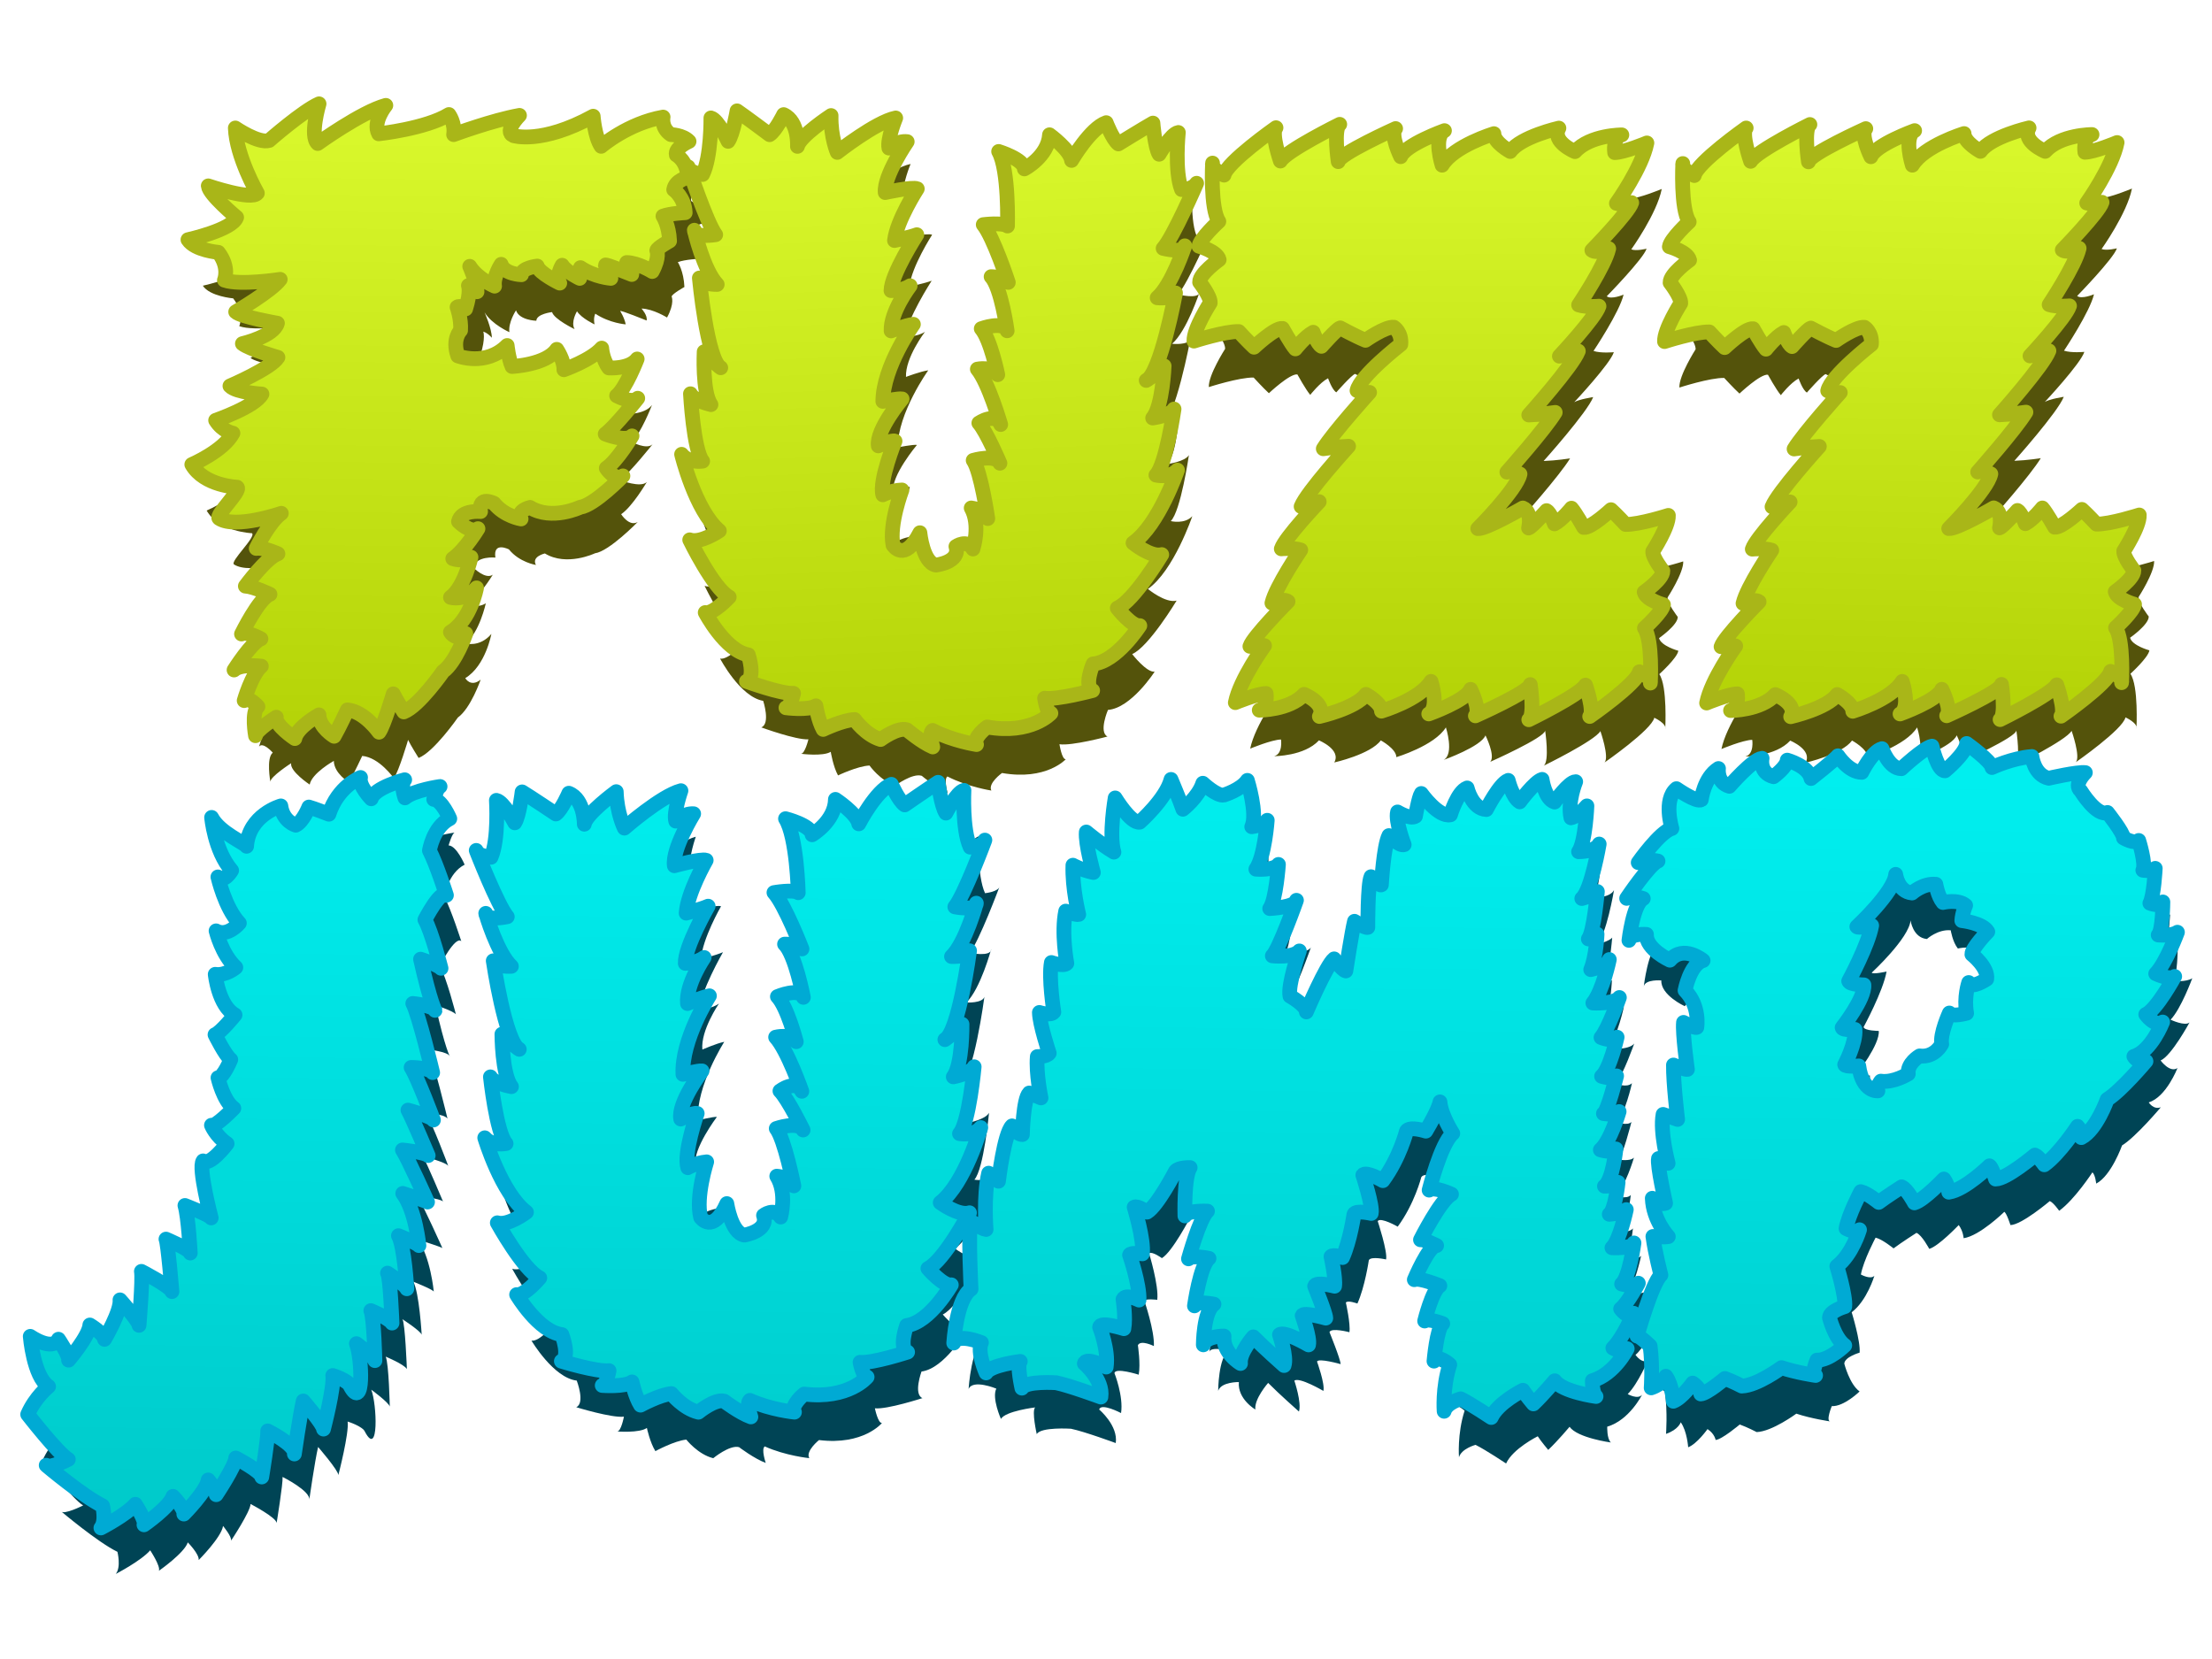 <svg xmlns="http://www.w3.org/2000/svg" xmlns:xlink="http://www.w3.org/1999/xlink" width="360" height="270"><defs><linearGradient xlink:href="#0" id="4" gradientUnits="userSpaceOnUse" x1="1307.46" y1="-138.21" x2="1302.1" y2="169.79"/><linearGradient id="5" gradientUnits="userSpaceOnUse" x1="836.44" y1="212.77" x2="830.75" y2="645.52"><stop offset="0" style="stop-color:#00efef"/><stop offset="1" style="stop-color:#00caca"/></linearGradient><linearGradient xlink:href="#0" id="3" gradientUnits="userSpaceOnUse" x1="1051.54" y1="-144.21" x2="1051.99" y2="169.79"/><linearGradient xlink:href="#0" id="1" gradientUnits="userSpaceOnUse" x1="495.06" y1="-142.68" x2="490.56" y2="187.32"/><linearGradient id="0"><stop offset="0" style="stop-color:#d8f72b"/><stop offset="1" style="stop-color:#b5d408"/></linearGradient><linearGradient xlink:href="#0" id="2" gradientUnits="userSpaceOnUse" x1="782.01" y1="-138.31" x2="795.4" y2="187.69"/></defs><g transform="matrix(.288 0 0 .288-69.41 63.56)"><g transform="translate(-721.49-1092.05)"><g style="fill:#54530b"><path d="m1123.01 976.73c0 0 18.976-16.646 28.17-20.694 0 0-5.43 18.229-.742 22.432 0 0 24.654-17.796 38.479-21.556 0 0-7.694 9.365-4.04 16.07 0 0 26.649-2.878 39.701-10.897 0 0 3.63 4.93 2.656 11.35 0 0 21.947-8.148 37.21-10.861 0 0-9.122 9.03-3.393 11.438 0 0 15.733 5.11 45.04-10.975 0 0 .882 11.732 4.518 17.02 0 0 15.11-13.03 34.993-16.523 0 0-1.335 6.069 4.414 9.901 0 0 6.674.103 10.251 3.826 0 0-8.252 3.643-7.187 7.654 0 0 6.086 3.183 6.476 12.74 0 0-7.03 1.36-7.952 6.91 0 0 6.1 4.19 6.48 12.992 0 0-8.551.377-12.554 1.944 0 0 3.344 4.984 3.727 14.04 0 0-6.99 3.876-7.22 5.389 0 0 1.816 3.749-2.596 11.865 0 0-7.872-4.919-14.418-5.075 0 0 3.581 3.974 2.866 6.753 0 0-14.936-6.075-14.925-5.32 0 0 2.315 3.489 3.129 7.504 0 0-9.07-.623-17.2-6.04 0 0-1.225 2.283-.416 6.05 0 0-7.348-3.416-9.922-7.405 0 0-3.686 6.093-1.364 10.09 0 0-11.657-5.619-12.722-9.63 0 0-8.775.973-8.896 4.89 0 0-9.612-.217-11.474-5.883 0 0-4.527 6.828-3.736 12.332 0 0-9.849-4.306-14.04-11.185 0 0 4.046 9.02 4.123 14.354 0 0-2.174-2.638-4.855-3.488 0 0 1.475 3.538-1.588 13.191 0 0-3.414-2.264-4.819-.998 0 0 2.408 6.549 1.97 13.14 0 0-4.924 4.805-1.567 14.408 0 0 15.854 6.204 27.903-5.874 0 0 .751 7.389 2.746 11.864 0 0 19.289-.923 25.27-9.696 0 0 4.275 6.372 4.03 11.523 0 0 15.364-5.37 21.377-12.214 0 0 .415 6.428 4.02 11.202 0 0 11.593.797 16.01-5.058 0 0-6.512 16.823-11.602 20.758 0 0 8.433 4.703 11.924 1.436 0 0-12.954 16.273-18.366 20.21 0 0 11.649 4.657 15.14 1.067 0 0-8.162 13.952-14.534 18.227 0 0 4.611 7.332 9.393 4.367 0 0-16.17 16.642-24.19 17.724 0 0-15.975 7.631-28.309.089 0 0-7.696 1.72-5.05 6.508 0 0-9.351-1.473-15.248-8.787 0 0-9.08-4.694-7.654 4.615 0 0-10.954-1.128-12.465 5.65 0 0 6.857 6.978 10.996 4.02 0 0-7.225 12.01-14.231 16.935 0 0 5.822 2.168 10.283-.793 0 0-3.617 16.781-11.574 22.688 0 0 8.08 2.456 14.721-5.361 0 0-3.277 18.06-14.758 24.986 0 0 2.974 5.426 8.698.839 0 0-5.556 16.17-12.879 21.42 0 0-13.551 19.499-22.19 22.842 0 0-4.61-7.333-5.939-10.209 0 0-5.211 17.77-8.05 21.672 0 0-8.214-11.784-17.877-12.609 0 0-4.68 10.04-7.505 14.908 0 0-8.437-5.03-8.54-12.1 0 0-12.446 6.937-13.639 13.388 0 0-11.37-7.556-10.47-12.07 0 0-11.793 7.571-11.751 10.465 0 0-2.447-13.476 1.37-16.427 0 0-5.561-6.353-7.771-3.426 0 0 4.288-14.861 9.691-19.443 0 0-11.602-1.44-15.411 2.154 0 0 10.06-15.91 15.187-17.593 0 0-7.785-4.391-10.978-2.736 0 0 9.998-20.413 16.08-22.431 0 0-9.07-4.372-13.901-4.624 0 0 11.989-16.259 18.394-18.283 0 0-8.097-3.743-12.269-3.039 0 0 7.5-15.229 14.189-19.83 0 0-25.841 8.898-35.11 2.896-2.521-1.632 12.702-15.628 10.128-17.654 0 0-18.669-.694-25.601-12.819 0 0 17.905-7.659 23.23-17.709 0 0-5.803-.881-9.756-7.257 0 0 22.408-7.725 26.16-14.857 0 0-14.488-.755-18.08-4.563 0 0 23.34-9.99 27.11-16.16 0 0-16.15-4.591-20.06-7.752 0 0 17.634-4.116 19.778-11.547 0 0-20.641-3.561-23.578-6.414 0 0 20.417-11.878 25.15-18.381 0 0-22.79 3.548-31.521.457 0 0 3.114-7.123-3.445-15.714 0 0-13.206-1.095-17.15-7.15 0 0 25.01-5.51 27.484-12.624 0 0-15.63-12.963-16.02-17.783 0 0 24.571 8.329 27.726 4.102 0 0-11.882-20.739-12.438-36.816 0 0 13.13 8.996 19.15 7.05"/><path d="m1497.9 1310.14c11.523 5.946 24.81 7.954 24.81 7.954-2.107-4.095 6.02-9.917 6.02-9.917 24.98 4.405 36.03-7.761 36.03-7.761-2.272.097-3.551-8.499-3.551-8.499 6.876 1.072 27.13-4.348 27.13-4.348-5.116-2.513.267-15.04.267-15.04 13.161-1.019 26.395-21.62 26.395-21.62-4.526.649-12.719-9.928-12.719-9.928 9.389-4.045 25.12-30.22 25.12-30.22-6.305 1.636-16.219-6.591-16.219-6.591 14.59-10.186 25.1-41.14 25.1-41.14-4.351 4.74-12.174 2.798-12.174 2.798 5.675-5.707 10.242-37.32 10.242-37.32-2.117 3.733-12.08 5.07-12.08 5.07 5.636-6.616 6.482-29.419 6.482-29.419-2.591 3.298-10.123 8.174-10.123 8.174 8.04-3.532 16.554-49.43 16.554-49.43-1.208 3.694-10.356 2.72-10.356 2.72 8.344-7.187 15.591-29.353 15.591-29.353-.259 4.564-12.233 1.434-12.233 1.434 5.656-6.161 18.917-36.781 18.917-36.781-.773 3.22-8.5 3.551-8.5 3.551-4.083-10.298-1.835-32.25-1.835-32.25-4.071.63-10.857 12.303-10.857 12.303-2.448-3.993-3.485-17.609-3.485-17.609-4.448 2.467-19.531 11.764-19.531 11.764-3.298-2.591-6.888-12-6.888-12-8.973 3.116-19.578 21.328-19.578 21.328-.707-5.889-12.459-14.493-12.459-14.493-.838 12.33-14.201 19.276-14.201 19.276-.234-5.454-14.537-9.85-14.537-9.85 5.921 10.675 4.99 42.13 4.99 42.13-2.824-2.156-13.694-.78-13.694-.78 5.765 7.04 14.15 32.634 14.15 32.634-2.409-3.084-9.7-3.228-9.7-3.228 5.726 6.13 9.05 30.576 9.05 30.576-2.071-5.831-14.622-1.196-14.622-1.196 5.272 6.149 9.309 26.01 9.309 26.01-3.396-4.863-11.518-3.15-11.518-3.15 6.239 7.474 13.178 31.31 13.178 31.31-3.038-7.155-12.33-.838-12.33-.838 4.305 4.824 11.9 22.713 11.9 22.713-2.506-5.357-15.1-1.631-15.1-1.631 4.363 6.188 8.237 32.887 8.237 32.887-1.123-4.961-9.362-5.974-9.362-5.974 5.428 9.785.992 23.18.992 23.18-3.435-5.773-9.622-1.41-9.622-1.41 2.661 8.993-11.389 10.505-11.389 10.505-7.35-1.507-8.978-18.284-8.978-18.284-8.825 17.225-15.181 7.02-15.181 7.02-2.324-11.739 5.04-31.18 5.04-31.18-6.363.273-10.811 2.739-10.811 2.739-2.168-8.103 6.898-30.347 6.898-30.347-1.857-.831-9.447 2.681-9.447 2.681-1.298-9.05 13.436-26.529 13.436-26.529-1.838-.377-10.869 1.376-10.869 1.376.072-19.583 17.261-43.54 17.261-43.54-4.526.649-12.59 3.726-12.59 3.726-.467-10.908 10.747-25.503 10.747-25.503-4.428 2.921-10.811 2.739-10.811 2.739.067-9.109 14.585-31.587 14.585-31.587-4.03 1.538-12.61 3.271-12.61 3.271 1.332-11.44 12.864-29.24 12.864-29.24-2.785-1.247-18.12 2.141-18.12 2.141-.863-9.525 12.429-28.763 12.429-28.763-5.493-.676-10.317 3.629-10.317 3.629-1.123-4.961 3.825-17.01 3.825-17.01-11.285 2.304-33.03 19.441-33.03 19.441 0 0-3.766-8.453-3.499-20.808 0 0-17.762 11.616-18.993 17.418 0 0 .843-14.04-7.816-17.946 0 0-4.416 9.05-7.933 11.336 0 0-14.193-10.607-18.402-13.462 0 0-2.25 13.468-5.04 17.227 0 0-5.716-12.233-9.714-13.224 0 0 .278 22.07-4.709 31.957 0 0-7.666-1.019-8.148-4.296 0 0 10.472 31.682 15.554 38.32 0 0-12.204 2.048-12.06-2.521 0 0 5.238 22.725 12.907 30.628 0 0-9.199.156-10.07-3.634 0 0 4.374 46.47 12.07 50.711 0 0-7.07-5.529-9.352-9.05 0 0-1.195 22.787 3.828 29.88 0 0-9.801-2.221-11.576-6.129 0 0 1.724 31.895 6.867 38.09 0 0-7.966 1.235-11.876-3.874 0 0 7.706 31.773 21.328 43.22 0 0-10.609 7.308-16.743 5.116 0 0 13.326 27.472 22.316 32.34 0 0-9.105 9.803-13.555 8.752 0 0 11.34 21.701 24.358 23.891 0 0 4.243 12.955-1.077 15 0 0 19.693 7.208 26.637 6.755 0 0-2.041 8.448-4.296 8.148 0 0 12.531 1.656 16.92-1.108 0 0 1.322 8.315 4.113 13.347 0 0 11.04-5.302 17.791-5.591 0 0 6.17 8.751 14.649 11.286 0 0 9.674-7.175 14.899-5.467 0 0 8.351 7.05 14.581 9.679 0 0-2.272-7.952-.078-9.334z"/><path d="m1829.85 1165.26c0 0-4.838-2.725-7.421-1.101 0 0 21.413-24.04 27.316-33.76 0 0-7.652 1.207-14.941 1.464 0 0 24.724-27.564 28-36.11 0 0-8.105 1.252-10.689 2.876 0 0 20.276-21.643 22.372-28.25 0 0-7.244.71-11.496-.702 0 0 14.755-22.02 16.992-31.834 0 0-7.02 2.974-9.508.932 0 0 20.774-21.234 22.505-26.889 0 0-5.797 1.482-8.647.39 0 0 14.479-20.16 17.223-34.14 0 0-12.73 5.361-18.208 5.441 0 0-1.296-8.558 4.048-9.996 0 0-17.835-.081-26.499 9.454 0 0-13.342-5.549-9.07-13.281 0 0-21.466 4.846-27.502 13.209 0 0-9.179-5.04-9.215-10.07 0 0-22.596 6.813-29.28 17.81 0 0-5.122-15.982 1.319-19.522 0 0-22.17 7.991-24.739 14.707 0 0-6.06-12.335-2.85-15.882 0 0-32.2 14.468-32.429 18.693 0 0-2.78-18.474.841-21.09 0 0-30.21 14.921-33.521 20.739 0 0-5.411-15.63-2.492-18.826 0 0-27.821 19.534-29.372 26.797 0 0-7.451-3.471-6.484-6.798 0 0-1.362 25.668 3.552 32.943 0 0-10.678 9.774-11.23 14.03 0 0 10.301 2.869 11.412 7.608 0 0-11.186 7.884-11.04 12.717 0 0 6.29 8.111 5.995 11.695 0 0-9.536 14.833-9.197 21.587 0 0 17.231-5.567 25.329-5.391 0 0 5.43 5.932 8.625 8.851 0 0 11.833-11.18 16.09-10.627 0 0 4.72 8.587 7.275 11.569 0 0 5.455-6.999 10.07-9.391 0 0 2.26 6.566 4.657 7.947 0 0 8.726-9.905 10.615-10.414 0 0 8.537 4.658 14.262 7.01 0 0 11.186-7.884 16.08-7.395 0 0 4.476 2.793 3.894 9.704 0 0-22.94 17.754-24.742 26.11 0 0 4.619 2.56 7.09 1.027 0 0-20.492 22.668-26.15 31.831 0 0 7.313-1.147 14.277-1.399 0 0-23.66 25.992-26.802 34.05 0 0 7.746-1.19 10.216-2.723 0 0-19.403 20.41-21.414 26.632 0 0 6.922-.678 10.983.645 0 0-14.13 20.753-16.278 30 0 0 6.713-2.81 9.09-.891 0 0-19.877 20.03-21.539 25.353 0 0 5.541-1.404 8.262-.379 0 0-13.862 19.01-16.502 32.18 0 0 12.171-5.066 17.404-5.149 0 0 1.227 8.06-3.882 9.419 0 0 17.04.053 25.332-8.939 0 0 12.741 5.207 8.651 12.495 0 0 20.516-4.593 26.295-12.477 0 0 8.764 4.736 8.791 9.468 0 0 21.599-6.446 27.996-16.812 0 0 4.872 15.04-1.287 18.387 0 0 21.19-7.555 23.657-13.884 0 0 5.771 11.609 2.701 14.953 0 0 30.782-13.67 31.01-17.649 0 0 2.632 17.394-.833 19.864 0 0 28.887-14.09 32.06-19.577 0 0 5.149 14.713 2.355 17.726 0 0 26.609-18.434 28.1-25.276 0 0 7.114 3.259 6.186 6.393 0 0 1.337-24.17-3.349-31.02 0 0 10.216-9.219 10.749-13.227 0 0-9.839-2.688-10.894-7.15 0 0 10.699-7.44 10.562-11.992 0 0-5.999-7.629-5.712-11.01 0 0 9.131-13.982 8.816-20.342 0 0-16.471 5.266-24.21 5.112 0 0-5.18-5.579-8.229-8.324 0 0-11.321 10.544-15.387 10.03 0 0-4.499-8.08-6.936-10.886 0 0-5.221 6.599-9.633 8.858 0 0-2.15-6.18-4.439-7.478 0 0-8.351 9.34-10.157 9.822 0 0 2.214-9.107-3.253-11.311 0 0-21.06 12.173-25.454 11.643 0 0 21.973-21.939 23.846-30.807"/><path d="m2095.91 1165.17c0 0-4.843-2.716-7.424-1.087 0 0 21.367-24.08 27.25-33.812 0 0-7.65 1.222-14.938 1.493 0 0 24.672-27.61 27.932-36.17 0 0-8.103 1.267-10.683 2.896 0 0 20.236-21.681 22.318-28.29 0 0-7.243.724-11.498-.68 0 0 14.713-22.04 16.932-31.866 0 0-7.02 2.987-9.506.95 0 0 20.734-21.273 22.454-26.931 0 0-5.794 1.493-8.646.407 0 0 14.441-20.19 17.16-34.17 0 0-12.72 5.385-18.2 5.476 0 0-1.312-8.556 4.03-10 0 0-17.835-.047-26.481 9.504 0 0-13.353-5.524-9.1-13.264 0 0-21.457 4.887-27.477 13.261 0 0-9.189-5.03-9.234-10.05 0 0-22.583 6.855-29.24 17.865 0 0-5.152-15.973 1.282-19.525 0 0-22.15 8.03-24.711 14.754 0 0-6.081-12.324-2.879-15.876 0 0-32.17 14.529-32.394 18.754 0 0-2.815-18.469.802-21.09 0 0-30.18 14.978-33.482 20.803 0 0-5.44-15.62-2.527-18.821 0 0-27.785 19.587-29.322 26.852 0 0-7.457-3.457-6.497-6.786 0 0-1.314 25.67 3.614 32.936 0 0-10.659 9.794-11.204 14.05 0 0 10.306 2.85 11.426 7.587 0 0-11.171 7.905-11.01 12.738 0 0 6.305 8.099 6.02 11.684 0 0-9.507 14.851-9.156 21.605 0 0 17.221-5.6 25.319-5.439 0 0 5.441 5.922 8.641 8.835 0 0 11.812-11.202 16.07-10.657 0 0 4.736 8.579 7.297 11.555 0 0 5.442-7.01 10.05-9.409 0 0 2.272 6.562 4.673 7.938 0 0 8.707-9.922 10.595-10.434 0 0 8.546 4.642 14.275 6.979 0 0 11.171-7.905 16.07-7.425 0 0 4.481 2.785 3.913 9.697 0 0-22.906 17.797-24.692 26.16 0 0 4.624 2.551 7.091 1.013 0 0-20.449 22.707-26.09 31.88 0 0 7.311-1.161 14.275-1.426 0 0-23.611 26.04-26.738 34.1 0 0 7.744-1.204 10.211-2.742 0 0-19.364 20.446-21.363 26.673 0 0 6.921-.691 10.984.624 0 0-14.09 20.78-16.222 30.03 0 0 6.708-2.823 9.08-.908 0 0-19.839 20.06-21.491 25.394 0 0 5.538-1.414 8.261-.395 0 0-13.826 19.03-16.442 32.21 0 0 12.161-5.09 17.395-5.182 0 0 1.242 8.06-3.864 9.426 0 0 17.04.028 25.315-8.987 0 0 12.751 5.183 8.674 12.478 0 0 20.508-4.632 26.27-12.526 0 0 8.772 4.72 8.808 9.451 0 0 21.587-6.487 27.964-16.865 0 0 4.9 15.04-1.252 18.389 0 0 21.17-7.595 23.631-13.929 0 0 5.793 11.598 2.729 14.948 0 0 30.757-13.728 30.977-17.707 0 0 2.664 17.389-.795 19.866 0 0 28.861-14.15 32.02-19.638 0 0 5.176 14.703 2.389 17.721 0 0 26.574-18.484 28.05-25.329 0 0 7.121 3.246 6.198 6.382 0 0 1.291-24.18-3.408-31.01 0 0 10.198-9.238 10.724-13.248 0 0-9.843-2.669-10.907-7.129 0 0 10.685-7.46 10.539-12.01 0 0-6.01-7.618-5.733-10.995 0 0 9.105-13.999 8.778-20.359 0 0-16.462 5.297-24.2 5.157 0 0-5.19-5.569-8.244-8.308 0 0-11.301 10.566-15.368 10.06 0 0-4.514-8.07-6.956-10.872 0 0-5.209 6.609-9.617 8.876 0 0-2.162-6.176-4.454-7.47 0 0-8.333 9.356-10.138 9.841 0 0 2.196-9.112-3.275-11.305 0 0-21.04 12.212-25.432 11.691 0 0 21.931-21.98 23.788-30.852"/></g><g style="fill:#045"><path d="m1028.86 1748.3c0 0 2.189 8.584-.931 12.489 0 0 14.38-7.451 19.448-13.353 0 0 6.06 9.166 4.889 11.583 0 0 14.392-9.993 16.359-16.06 0 0 6.56 6.634 6.157 9.981 0 0 12.854-12.869 13.757-19.258 0 0 5.109 6.097 4.516 8.322 0 0 10.835-16.263 11.05-20.733 0 0 14.533 7.564 14.712 10.719 0 0 3.662-22.364 3.36-26.02 0 0 16.08 8.02 15.07 13.02 0 0 3.181-22.2 5.01-29.941 0 0 11.404 13.144 11.447 15.872 0 0 6.197-23.888 5.23-30.25 0 0 8.71 2.701 9.844 5.88 7.833 14.612 6.765-15.528 3.525-23.887 0 0 9.989 7.299 10.458 9.571 0 0-.502-24.16-2.3-28.24 0 0 10.41 4.311 11.968 7.02 0 0-1-26.385-2.549-28.2 0 0 10.458 6.778 10.924 8.823 0 0-1.412-24.09-4.756-29.99 0 0 10.69 4.21 11.578 5.572 0 0-1.886-19.918-9.136-29.455 0 0 13.12 4.178 13.994 4.855 0 0-11.05-24.648-14.163-29.413 0 0 12.994 1.33 14.539 3.144 0 0-8.974-21.352-11.426-25.665 0 0 13.496 3.539 14.395 5.582 0 0-9.05-24.24-12.607-29.691 0 0 9.939-.044 12.153 2.904 0 0-7.857-32.933-11.204-39.06 0 0 11.441 1.151 12.567 3.876 0 .033-2.558-3.918-8.193-28.902 0 0 9.805 3.095 11.571 5.136 0 0-5.317-20.846-9.104-27.428 0 0 8.854-17.254 12.158-13.854 0 0-5.573-17.509-9.595-25.23 0 0 2.033-13.231 11.492-18.04 0 0-4.502-10.673-9.06-10.886 0 0 2.052-7.283 3.569-7.287 0 0-14.919 2.093-19.835 6.431 0 0-2.718-7.495-.161-10.232 0 0-17.05 4.375-18.901 10.748 0 0-7.269-7.48-6.04-12.03 0 0-12.709 4.816-17.877 20.75 0 0-8.721-3.382-11.332-4.056 0 0-3.335 8.424-7.423 10.256 0 0-7.183-2.024-8.406-10.888 0 0-18.12 5.062-19.361 22.801-.895-1.816-15.29-7.681-19.759-16.307 0 0 1.593 18.641 11.306 29.979 0 0-4.219 7.289-7.744 3.663 0 0 3.959 17.496 12.11 26.11 0 0-6.592 7.98-13.15 4.363 0 0 3.244 13.405 11.16 20.656 0 0-5.559 4.793-11.64 3.903 0 0 1.795 17.73 11.195 22.93 0 0-8.08 10.03-11.31 11.178 0 0 5.82 11.805 8.889 14.07 0 0-4.173 10.246-7.207 10.255 0 0 3.02 13.179 8.939 17.253 0 0-10.663 10.949-12.634 9.591 0 0 2.48 6.132 8.832 10.431 0 0-9.745 12.929-13.572 9.729-2.869 3.905 4.59 32.21 4.59 32.21-.565-1.538-14.834-7.03-14.834-7.03 1.953 6.537 3.01 26.879 3.01 26.879-0-2.096-13.727-7.865-13.727-7.865 1.105 2.136 3.365 29.647 3.365 29.647-.918-3.02-17.252-11.417-17.252-11.417.848 4.401-1.337 30.496-1.337 30.496.046-2.317-10.763-14.387-10.763-14.387.637 6.445-8.737 22.296-8.737 22.296-.401-3.359-8.3-8.103-8.3-8.103-.468 6.405-12.01 19.859-12.01 19.859.563-2.655-5.729-11.818-5.729-11.818-3.5 7.05-15.936-1.628-15.936-1.628 0 0 1.791 22.593 10.348 28.34 0 0-7.515 5.911-11.795 15.765 0 0 17.189 22.13 22.956 25.444 0 0-10.98 5.523-12.497 3.306 0 0 20.628 17.447 31.84 22.901"/><path d="m1394.64 1688.71c11.819 5.334 25.19 6.643 25.19 6.643-2.319-3.979 5.487-10.218 5.487-10.218 25.18 3.09 35.573-9.638 35.573-9.638-2.264.217-3.991-8.302-3.991-8.302 6.922.71 26.869-5.764 26.869-5.764-5.241-2.242-.521-15.03-.521-15.03 13.09-1.707 25.23-22.973 25.23-22.973-4.485.885-13.221-9.248-13.221-9.248 9.164-4.531 23.499-31.49 23.499-31.49-6.21 1.964-16.542-5.733-16.542-5.733 14.04-10.937 22.914-42.4 22.914-42.4-4.096 4.961-12.01 3.431-12.01 3.431 5.368-5.996 8.273-37.805 8.273-37.805-1.918 3.839-11.795 5.696-11.795 5.696 5.282-6.902 4.932-29.718 4.932-29.718-2.415 3.429-9.681 8.693-9.681 8.693 7.849-3.948 13.941-50.23 13.941-50.23-1.013 3.753-10.199 3.259-10.199 3.259 7.956-7.614 14.03-30.13 14.03-30.13-.028 4.572-12.141 2.073-12.141 2.073 5.325-6.449 16.964-37.721 16.964-37.721-.603 3.256-8.302 3.991-8.302 3.991-4.617-10.07-3.522-32.11-3.522-32.11-4.03.842-10.197 12.855-10.197 12.855-2.653-3.86-4.403-17.402-4.403-17.402-4.312 2.697-18.888 12.771-18.888 12.771-3.429-2.415-7.507-11.622-7.507-11.622-8.798 3.582-18.433 22.324-18.433 22.324-1.015-5.844-13.201-13.821-13.201-13.821-.192 12.357-13.172 19.994-13.172 19.994-.519-5.434-15.03-9.08-15.03-9.08 6.472 10.35 7.19 41.814 7.19 41.814-2.933-2-13.715-.061-13.715-.061 6.126 6.727 15.836 31.848 15.836 31.848-2.567-2.954-9.856-2.715-9.856-2.715 6.04 5.822 10.638 30.06 10.638 30.06-2.373-5.714-14.665-.428-14.665-.428 5.587 5.864 10.659 25.488 10.659 25.488-3.646-4.679-11.667-2.542-11.667-2.542 6.622 7.136 14.8 30.576 14.8 30.576-3.409-6.987-12.357-.192-12.357-.192 4.551 4.592 13.07 22.06 13.07 22.06-2.783-5.218-15.16-.838-15.16-.838 4.681 5.951 9.949 32.41 9.949 32.41-1.381-4.895-9.662-5.475-9.662-5.475 5.932 9.487 2.205 23.1 2.205 23.1-3.732-5.585-9.683-.904-9.683-.904 3.129 8.841-10.823 11.09-10.823 11.09-7.418-1.12-9.924-17.789-9.924-17.789-7.91 17.664-14.792 7.81-14.792 7.81-2.935-11.601 3.4-31.399 3.4-31.399-6.34.605-10.652 3.302-10.652 3.302-2.59-7.979 5.298-30.667 5.298-30.667-1.898-.733-9.294 3.172-9.294 3.172-1.77-8.971 12.03-27.2 12.03-27.2-1.854-.28-10.782 1.943-10.782 1.943-.953-19.56 14.956-44.38 14.956-44.38-4.485.885-12.378 4.38-12.378 4.38-1.037-10.869 9.397-26.03 9.397-26.03-4.269 3.15-10.652 3.302-10.652 3.302-.412-9.101 12.91-32.31 12.91-32.31-3.946 1.747-12.421 3.927-12.421 3.927.731-11.494 11.315-29.87 11.315-29.87-2.847-1.099-17.985 3.088-17.985 3.088-1.361-9.467 10.906-29.374 10.906-29.374-5.521-.387-10.113 4.164-10.113 4.164-1.381-4.895 2.929-17.188 2.929-17.188-11.149 2.892-31.968 21.14-31.968 21.14 0 0-4.203-8.244-4.584-20.597 0 0-17.13 12.531-18.05 18.389 0 0 .106-14.07-8.745-17.512 0 0-3.936 9.269-7.328 11.736 0 0-14.729-9.849-19.08-12.479 0 0-1.541 13.568-4.135 17.468 0 0-6.349-11.917-10.394-12.697 0 0 1.434 22.02-3.03 32.16 0 0-7.709-.617-8.362-3.863 0 0 12.12 31.09 17.541 37.456 0 0-12.08 2.685-12.171-1.886 0 0 6.421 22.42 14.493 29.91 0 0-9.178.636-10.248-3.101 0 0 6.803 46.18 14.711 50.01 0 0-7.346-5.151-9.813-8.543 0 0 0 22.818 5.388 29.639 0 0-9.904-1.705-11.881-5.514 0 0 3.392 31.761 8.852 37.674 0 0-7.89 1.651-12.06-3.246 0 0 9.36 31.33 23.563 42.05 0 0-10.212 7.854-16.452 5.986 0 0 14.747 26.736 23.98 31.13 0 0-8.579 10.266-13.08 9.45 0 0 12.461 21.08 25.576 22.583 0 0 4.916 12.715-.29 15.04 0 0 20.04 6.167 26.954 5.35 0 0-1.596 8.543-3.863 8.362 0 0 12.6.997 16.838-1.993 0 0 1.755 8.234 4.806 13.11 0 0 10.749-5.873 17.474-6.515 0 0 6.62 8.416 15.221 10.503 0 0 9.285-7.672 14.592-6.24 0 0 8.709 6.601 15.07 8.902 0 0-2.686-7.822-.566-9.317"/><path d="m1600.35 1378.89c-2.937-9.638.721-30.609.721-30.609 0 0 8.782 14.516 13.86 13.695 0 0 14.885-13.13 17.699-24.16 0 0 5.212 12.335 6.707 16.844 0 0 8.712-6.771 11.263-14.692 0 0 8.12 7.575 11.954 6.649 0 0 9.638-2.937 13.22-8.266 0 0 5.901 18.966 2.471 26.19 0 0 8.237-1.178 8.759-3.637 0 0-1.431 20.534-6.414 27.622 0 0 10.254.871 12.745-2.673 0 0-1.404 20.223-4.934 24.931 0 0 14.452-.651 15.11-4.664 0 0-9.884 27.953-13.619 31.391 0 0 11.781 1.313 15.258-2.773 0 0-6.634 19.15-5.297 25.526 0 0 9.263 5.168 9.257 8.923 0 0 11.333-26.578 15.689-29.964 0 0 4.47 6.326 6.619 6.821 0 0 3.48-22.551 4.887-28.06 0 0 5.924 3.946 7.531 3.456 0 0-.117-24.421 1.806-28.639 0 0 4.55 5.394 5.872 4.567 0 0 1.225-21.803 4.239-27.807 0 0 6.05 6.147 8.641 5.115 0 0-5.133-13.267-3.752-18.47 0 0 7.141 4.362 10.122 2.424 0 0 1.856-10.796 3.283-12.866 0 0 9.794 13.663 16.504 12.04 0 0 3.931-13.12 9.424-15.16 0 0 2.753 11.813 10.858 12.189 0 0 7.507-14.698 12.353-16.477 0 0 2.316 9.586 6.481 12.13 0 0 8.486-11.485 12.658-12.696 0 0 1.563 11.09 7.05 12.804 0 0 8.176-11.512 11.93-11.506 0 0-4.731 11.491-2.673 20.429 0 0 3.471-.331 9.02-6.745 0 0-.783 20.277-4.702 25.89 0 0 9.374.17 11.635-4.332 0 0-4.418 26.23-9.811 30.776 0 0 7.358-1.879 8.785-3.948 0 0-1.926 22.683-5.092 26.795 0 0 2.565-.721 4.925-2.711 0 0-.434 12.482-3.579 20.04 0 0 10.207-2.263 10.497-5.681 0 0-3.705 17.837-9.284 24.562 0 0 12.145.718 14.973-3.11 0 0-6.191 17.626-10.369 22.592 0 0 6.03 2.703 9.09-.167 0 0-4.04 18.12-8.762 22.1 0 0 6.393 2.108 8.468-.22 0 0-5.186 20.528-7.44 21.275 0 0 6.783 1.202 8.859-1.126 0 0-4.869 16.8-10.6 21.634 0 0 6.704 2.134 8.806-.504 0 0-1.814 17.685-6.481 21.04 0 0 5.93.189 7.695-2.163 0 0-1.656 15.82-4.975 18.04 0 0 8.495-.531 9.612-2.627 0 0-3.679 17.526-8.09 21.534 0 0 11.523.666 12.435-2.7 0 0-2.594 19.497-6.977 23.19 0 0 8.569 2.293 9.427-.451 0 0-5.974 11.386-9.993 14.487 0 0 4.186 5.989 7.299 2.497 0 0-5.875 13.898-11.684 19.663 0 0 5.666 3.298 8.105.375 0 0-7.17 14.413-19.684 18.05 0 0-.27 6.862 2.058 8.938 0 0-18.875-2.542-23.345-8.867 0 0-6.616 7.888-12.06 13.06 0 0-4.265-5.056-5.918-7.701 0 0-14.05 6.944-17.893 15.381 0 0-11.253-7.528-17.257-10.541 0 0-8.01 2.137-9.36 7.03 0 0-1.067-13.235 3.175-26.332 0 0-6.982-6.226-8.906-2.01 0 0 1.583-18.643 4.928-21.18 0 0-8.178-3.198-10.201-1.492 0 0 4.3-17.474 8.578-19.927 0 0-11.491-4.732-14.419-3.415 0 0 8.24-19.643 12.59-19.273 0 0-7.504-3.767-9.111-3.278 0 0 11.3-22.513 17.521-25.74 0 0-9.938-4.599-12.634-2.324 0 0 6.619-26.353 13.361-32.04 0 0-6.639-10.266-7.249-17.828 0 0-.316 3.729-7.976 16.536 0 0-9.137-2.966-10.955 0 0 0-3.778 15.01-13.329 27.974 0 0-9.547-5.505-11.312-3.151 0 0 5.722 17.386 4.731 21.683 0 0-8.595-1.982-9.738.425 0 0-2.225 15.15-6.461 24.489 0 0-5.461-2.029-6.525-.554 0 0 2.726 12.12 2.02 16.759 0 0-10.406-2.761-11.265-.028 0 0 6.217 15.237 6.291 18.06 0 0-12.529-3.568-13.335-1.445 0 0 4.564 12.593 3.6 16.58 0 0-13.713-8.05-16.41-5.775 0 0 4.253 12.567 2.588 17.433 0 0-11.353-10.04-17.403-16.187 0 0-7.965 9.03-7.223 15.04 0 0-10.142-5.869-9.324-15.501 0 0-9.996-.222-11.687 4.954 0 0 .031-18.775 6.02-22.961 0 0-10.459-2.14-11.03.941 0 0 3.195-22.888 8.226-26.842 0 0-9.527-2.061-11.602.267 0 0 6.329-22.935 10.738-26.942 0 0-11.212-.639-12.745 2.673 0 0-.639-21.962 2.943-27.29 0 0-6.552-.245-8.316 2.111 0 0-10.1 19.485-16.04 23.05 0 0-5.303-3.893-7.273-2.808 0 0 5.643 18.318 4.646 26.37 0 0-6.809-.891-7.252.636 0 0 5.775 16.765 5.347 25.491 0 0-7.504-3.767-9.04-.455 0 0 1.615 10.465.466 16.627 0 0-13.408-4.268-13.698-.85 0 0 5.159 12.957 3.72 22.536 0 0-11.386-5.974-12.35-1.988 0 0 10.811 9.06 9.345 18.946 0 0-17.6-6.502-25.289-8.094 0 0-17.12-1.14-19.35 3.052 0 0-2.958-13.08-.909-15.1 0 0-16.758 2.02-19.329 6.495 0 0-5.265-11.713-2.615-17.12 0 0-13.303-5.511-15.668.234 0 0 1.489-24.911 9.785-30.466 0 0-1.633-32.374-.172-38.509 0 0 6.182 4.593 8.668 4.805 0 0-1.524-18.907 1.448-31.799l5.561 4.541c0 0 3.227-26.954 7.663-31.27 0 0 2.711 4.925 5.845 4.878 0 0 .446-19.992 3.869-23.457l6.651 2.755c0 0-2.905-13.704-2.087-23.336 0 0 5.309.139 6.736-1.931 0 0-5.49-16.428-5.558-23.01 0 0 6.393 2.108 8.158-.247 0 0-3.052-19.35-1.381-27.971 0 0 6.988 2.471 8.727.428 0 0-3.236-17.17-.627-29.472 0 0 5.745 2.366 7.352 1.876 0 0-3.758-14.715-3.271-27.819 0 0 4.476 2.571 11.544 4.11 0 0-4.585-16.04-4-22.874 0 0 8.768 7.317 15.624 11.341z"/><path d="m2082.23 1317.51c-.267 5.555-12.225 15.421-12.225 15.421-4.183.147-7.335-13.924-7.335-13.924-4.563.825-17.316 12.74-17.316 12.74-6.961 0-10.94-11.313-10.94-11.313-5.639 1.469-11.43 13.37-11.43 13.37-7.308 0-13.471-9.347-13.471-9.347-1.852 2.347-15.233 12.84-15.233 12.84-1.402-7.03-13.421-10.389-13.421-10.389-.184 3.819-7.758 9.371-7.758 9.371-8.249-2.136-6.46-10.402-6.46-10.402-5.241.444-18.507 15.815-18.507 15.815-7.208-2.086-6.13-10.04-6.13-10.04-8.252 5.172-9.721 17.629-9.721 17.629-2.582 1.749-14.05-6.243-14.05-6.243-7.537 6.259-2.56 22.497-2.56 22.497-6.697 1.766-19.02 19.27-19.02 19.27 3.258-2.628 11.177-.855 11.177-.855-4.597 1.519-17.716 21.07-17.716 21.07 2.2-2.33 9.391.103 9.391.103-5.705 2.858-8.095 23.623-8.095 23.623.894-4.133 9.905-3.352 9.905-3.352-.4 8.332 13.22 14.555 13.22 14.555 7.741-9.02 18.782.206 18.782.206-7.408 2.08-10.208 16.909-10.208 16.909 8.627 8.766 6.654 20.851 6.654 20.851-1.422.628-7.522-2.797-7.522-2.797-.647 6.233 2.204 26.553 2.204 26.553-1.405.28-7.885-2.467-7.885-2.467-.136 10.09 2.351 30.736 2.351 30.736l-8.216-2.831c-1.872 10 2.849 27.628 2.849 27.628-2.083-.1-5.438-2.697-5.438-2.697-.878 3.786 4.01 25.25 4.01 25.25-3.539 1.222-7.521-2.797-7.521-2.797.441 12.549 9.05 21.662 9.05 21.662 0 0-2.811.561-8.697-.07 1.285 9.457 4.521 21.793 4.521 21.793-5.094 4.627-13.489 34.499-13.489 34.499 1.405-.281 7.388 5.575 7.388 5.575 1.533 11.558.602 23.692.602 23.692 7.077-2.444 8.319-6.56 8.319-6.56 3.585 5.04 4.193 14.12 4.193 14.12 4.961-1.85 10.933-10.263 10.933-10.263 4.05 2.631 4.577 6.136 4.577 6.136 3.489-.181 13.644-8.74 13.644-8.74 4.447 1.606 9.538 4.286 9.538 4.286 8.713-.278 22.424-10.407 22.424-10.407 8.563 2.848 19.276 4.406 19.276 4.406-2.777-.133.764-8.663.764-8.663 6.944.334 15.71-8.293 15.71-8.293-5.719-4.103-8.64-15.727-8.64-15.727.184-3.819 8.649-6.196 8.649-6.196.648-6.233-4.471-22.834-4.471-22.834 8.666-6.544 12.822-20.612 12.822-20.612-2.2 2.33-7.622-.714-7.622-.714 1.425-7.935 8.309-20.829 8.309-20.829 3.786.878 10.149 6.06 10.149 6.06 4.333-3.272 12.949-8.774 12.949-8.774 3.075 1.192 7.221 9.05 7.221 9.05 5.291-1.486 16.655-13.468 16.655-13.468 2.611 3.605 2.774 7.441 2.774 7.441 9.111-1.302 22.988-14.903 22.988-14.903 1.355.761 3.469 7.475 3.469 7.475 6.266-.047 22.23-13.548 22.23-13.548 2.05.794 5.305 5.475 5.305 5.475 8.65-6.196 18.791-21.717 18.791-21.717 1.669 1.472 2.13 6.366 2.13 6.366 8.566-4.46 14.608-21.57 14.608-21.57 7.888-4.841 21.916-21.566 21.916-21.566-4.25 1.536-6.827-2.764-6.827-2.764 9.888-3 16.244-19.403 16.244-19.403-4.316 2.925-9.538-4.286-9.538-4.286 6.04-2.494 16.344-21.486 16.344-21.486-2.547 2.314-10.713-1.559-10.713-1.559 5.855-5.983 12.261-23.422 12.261-23.422-3.242 2.28-10.863 1.566-10.863 1.566 2.564-2.661 2.637-18.665 2.637-18.665-1.539 3.058-7.341.691-7.341.691 2.283-4.066 3.034-19.69 3.034-19.69-1.489 2.02-7.01 1.055-7.01 1.055 1.903-3.389-2.324-16.815-2.324-16.815-2.2 2.33-8.63-1.458-8.63-1.458.133-2.778-9.05-14.355-9.05-14.355-6.04 2.494-15.07-12.208-15.07-12.208-4.347-3.689 2.584-10.316 2.584-10.316-4.497-.564-20.684 3.182-20.684 3.182-8.266-1.789-9.501-12.288-9.501-12.288-11.177.855-22.57 6.224-22.57 6.224-.181-3.489-14.312-13.564-14.312-13.564m-40.09 73.937c0 0 1.269 9.805 9.238 10.536 0 0 6.186-5.619 13.46-4.921 0 0 1.072 6.664 4.03 10.285 0 0 8.45-2.03 12.796 1.659 0 0-1.953 4.43-2.153 8.597 0 0 11.771 1.261 14.662 6.272 0 0-9.147 9.304-8.966 12.793 0 0 9.388 7.411 8.376 13.974 0 0-8.633 5.849-10.185 1.947 0 0-2.831 8.216-1.181 17.343 0 0-8.813 2.361-9.738-.12 0 0-5.444 11.918-4.323 17.54 0 0-3.856 7.819-12.502 6.707 0 0-7.161 4.18-6.403 10.132 0 0-8.252 5.171-15.51 4.127 0 0-2.58 3.01-1.656 5.488 0 0-8.746.972-10.807-14.09 0 0-7.688.675-7.968-.731 0 0 6.503-12.215 5.828-19.904 0 0-6.994.708-7.258-1.045 0 0 12.969-16.428 12.294-24.12 0 0-8-.036-8.596-2.153 0 0 11.07-20.348 12.992-31.391 0 0-7.738 1.716-8.382.641 0 0 21.12-19.517 21.952-29.569"/></g></g><g style="stroke-linecap:round;stroke-linejoin:round;stroke-width:8.342"><g style="stroke:#a9b618"><path d="m393.13-141.33c0 0 18.976-16.646 28.17-20.695 0 0-5.43 18.229-.742 22.432 0 0 24.654-17.796 38.479-21.556 0 0-7.694 9.365-4.04 16.07 0 0 26.649-2.878 39.701-10.897 0 0 3.63 4.93 2.656 11.35 0 0 21.947-8.148 37.21-10.861 0 0-9.122 9.03-3.393 11.438 0 0 15.733 5.11 45.04-10.975 0 0 .882 11.732 4.518 17.02 0 0 15.11-13.03 34.993-16.523 0 0-1.335 6.07 4.414 9.901 0 0 6.674.103 10.251 3.826 0 0-8.251 3.643-7.187 7.654 0 0 6.086 3.183 6.476 12.74 0 0-7.03 1.36-7.952 6.91 0 0 6.1 4.19 6.48 12.992 0 0-8.551.377-12.554 1.944 0 0 3.344 4.984 3.727 14.04 0 0-6.99 3.876-7.22 5.389 0 0 1.816 3.749-2.596 11.865 0 0-7.872-4.919-14.418-5.075 0 0 3.581 3.974 2.866 6.753 0 0-14.936-6.075-14.924-5.32 0 0 2.316 3.489 3.129 7.504 0 0-9.07-.623-17.2-6.04 0 0-1.225 2.283-.416 6.05 0 0-7.347-3.416-9.922-7.405 0 0-3.686 6.093-1.364 10.09 0 0-11.657-5.619-12.722-9.63 0 0-8.775.973-8.896 4.89 0 0-9.612-.217-11.474-5.883 0 0-4.527 6.827-3.736 12.332 0 0-9.849-4.306-14.04-11.185 0 0 4.046 9.02 4.123 14.354 0 0-2.174-2.638-4.855-3.489 0 0 1.475 3.538-1.588 13.191 0 0-3.414-2.264-4.819-.998 0 0 2.408 6.549 1.97 13.14 0 0-4.924 4.805-1.567 14.408 0 0 15.854 6.204 27.904-5.874 0 0 .751 7.389 2.746 11.864 0 0 19.289-.923 25.27-9.696 0 0 4.275 6.372 4.03 11.523 0 0 15.364-5.37 21.377-12.214 0 0 .415 6.428 4.02 11.202 0 0 11.593.797 16.01-5.058 0 0-6.512 16.823-11.602 20.758 0 0 8.433 4.703 11.924 1.436 0 0-12.954 16.273-18.366 20.21 0 0 11.649 4.657 15.14 1.067 0 0-8.162 13.952-14.534 18.227 0 0 4.611 7.332 9.393 4.367 0 0-16.17 16.642-24.19 17.724 0 0-15.975 7.631-28.309.089 0 0-7.696 1.72-5.05 6.508 0 0-9.351-1.473-15.248-8.787 0 0-9.08-4.694-7.654 4.615 0 0-10.954-1.128-12.465 5.65 0 0 6.857 6.978 10.997 4.02 0 0-7.225 12.01-14.231 16.935 0 0 5.822 2.168 10.283-.793 0 0-3.617 16.781-11.574 22.688 0 0 8.08 2.456 14.721-5.361 0 0-3.277 18.06-14.758 24.986 0 0 2.974 5.426 8.698.839 0 0-5.556 16.17-12.879 21.42 0 0-13.55 19.499-22.19 22.842 0 0-4.61-7.333-5.939-10.209 0 0-5.211 17.77-8.05 21.672 0 0-8.214-11.784-17.877-12.609 0 0-4.68 10.04-7.505 14.907 0 0-8.437-5.03-8.54-12.1 0 0-12.446 6.937-13.639 13.388 0 0-11.37-7.556-10.47-12.07 0 0-11.793 7.571-11.751 10.465 0 0-2.447-13.476 1.37-16.427 0 0-5.561-6.353-7.771-3.426 0 0 4.288-14.861 9.691-19.443 0 0-11.602-1.44-15.411 2.154 0 0 10.06-15.91 15.187-17.593 0 0-7.785-4.391-10.978-2.736 0 0 9.998-20.413 16.08-22.431 0 0-9.07-4.373-13.901-4.624 0 0 11.989-16.259 18.394-18.282 0 0-8.097-3.743-12.269-3.039 0 0 7.5-15.229 14.189-19.83 0 0-25.841 8.898-35.11 2.896-2.521-1.632 12.702-15.628 10.128-17.654 0 0-18.669-.694-25.601-12.819 0 0 17.905-7.659 23.23-17.709 0 0-5.803-.881-9.757-7.257 0 0 22.407-7.725 26.16-14.857 0 0-14.488-.755-18.08-4.563 0 0 23.34-9.99 27.11-16.16 0 0-16.15-4.591-20.06-7.752 0 0 17.634-4.116 19.779-11.547 0 0-20.641-3.561-23.578-6.413 0 0 20.417-11.878 25.15-18.381 0 0-22.79 3.548-31.521.457 0 0 3.114-7.123-3.445-15.714 0 0-13.206-1.095-17.15-7.15 0 0 25.01-5.51 27.484-12.624 0 0-15.63-12.963-16.02-17.783 0 0 24.571 8.329 27.726 4.102 0 0-11.882-20.739-12.438-36.816 0 0 13.13 8.996 19.15 7.05z" style="fill:url(#1)"/><path d="m768.02 192.09c11.523 5.946 24.81 7.953 24.81 7.953-2.107-4.095 6.01-9.917 6.01-9.917 24.98 4.405 36.03-7.761 36.03-7.761-2.272.097-3.551-8.499-3.551-8.499 6.876 1.072 27.13-4.348 27.13-4.348-5.116-2.513.267-15.04.267-15.04 13.161-1.019 26.395-21.62 26.395-21.62-4.526.649-12.719-9.928-12.719-9.928 9.389-4.045 25.12-30.22 25.12-30.22-6.305 1.636-16.219-6.591-16.219-6.591 14.59-10.186 25.1-41.14 25.1-41.14-4.351 4.74-12.174 2.798-12.174 2.798 5.675-5.707 10.242-37.32 10.242-37.32-2.117 3.733-12.08 5.07-12.08 5.07 5.636-6.616 6.482-29.419 6.482-29.419-2.591 3.298-10.123 8.174-10.123 8.174 8.04-3.531 16.554-49.43 16.554-49.43-1.208 3.694-10.356 2.72-10.356 2.72 8.344-7.187 15.591-29.353 15.591-29.353-.259 4.564-12.233 1.434-12.233 1.434 5.656-6.161 18.917-36.781 18.917-36.781-.773 3.22-8.5 3.551-8.5 3.551-4.083-10.298-1.835-32.25-1.835-32.25-4.071.63-10.857 12.303-10.857 12.303-2.448-3.993-3.485-17.609-3.485-17.609-4.448 2.467-19.531 11.764-19.531 11.764-3.298-2.591-6.888-11.999-6.888-11.999-8.973 3.116-19.577 21.328-19.577 21.328-.707-5.889-12.459-14.493-12.459-14.493-.838 12.33-14.201 19.276-14.201 19.276-.234-5.454-14.537-9.85-14.537-9.85 5.921 10.675 4.99 42.13 4.99 42.13-2.824-2.156-13.693-.78-13.693-.78 5.765 7.04 14.15 32.634 14.15 32.634-2.409-3.084-9.7-3.228-9.7-3.228 5.726 6.13 9.05 30.576 9.05 30.576-2.071-5.831-14.622-1.196-14.622-1.196 5.272 6.149 9.309 26.01 9.309 26.01-3.396-4.863-11.518-3.15-11.518-3.15 6.239 7.473 13.178 31.31 13.178 31.31-3.038-7.155-12.33-.838-12.33-.838 4.305 4.824 11.9 22.713 11.9 22.713-2.506-5.357-15.1-1.631-15.1-1.631 4.363 6.188 8.237 32.887 8.237 32.887-1.123-4.961-9.362-5.974-9.362-5.974 5.428 9.785.992 23.18.992 23.18-3.434-5.773-9.622-1.41-9.622-1.41 2.661 8.993-11.389 10.505-11.389 10.505-7.35-1.507-8.978-18.284-8.978-18.284-8.825 17.225-15.181 7.02-15.181 7.02-2.324-11.739 5.04-31.18 5.04-31.18-6.363.273-10.811 2.739-10.811 2.739-2.168-8.103 6.898-30.347 6.898-30.347-1.857-.831-9.447 2.681-9.447 2.681-1.298-9.05 13.436-26.529 13.436-26.529-1.837-.377-10.869 1.376-10.869 1.376.072-19.583 17.261-43.54 17.261-43.54-4.526.649-12.59 3.726-12.59 3.726-.467-10.908 10.747-25.503 10.747-25.503-4.428 2.922-10.811 2.739-10.811 2.739.067-9.109 14.585-31.587 14.585-31.587-4.03 1.538-12.61 3.271-12.61 3.271 1.332-11.44 12.865-29.24 12.865-29.24-2.785-1.247-18.12 2.141-18.12 2.141-.863-9.525 12.429-28.763 12.429-28.763-5.493-.676-10.317 3.629-10.317 3.629-1.123-4.961 3.825-17.01 3.825-17.01-11.285 2.304-33.03 19.441-33.03 19.441 0 0-3.766-8.453-3.499-20.809 0 0-17.762 11.616-18.992 17.418 0 0 .843-14.04-7.816-17.946 0 0-4.416 9.05-7.933 11.336 0 0-14.193-10.607-18.402-13.462 0 0-2.25 13.469-5.04 17.227 0 0-5.716-12.233-9.714-13.224 0 0 .278 22.07-4.709 31.957 0 0-7.666-1.019-8.148-4.296 0 0 10.472 31.682 15.554 38.32 0 0-12.204 2.048-12.06-2.521 0 0 5.238 22.725 12.907 30.628 0 0-9.199.156-10.07-3.634 0 0 4.374 46.47 12.07 50.711 0 0-7.07-5.529-9.352-9.05 0 0-1.195 22.787 3.828 29.88 0 0-9.801-2.221-11.576-6.129 0 0 1.724 31.895 6.867 38.09 0 0-7.966 1.235-11.876-3.874 0 0 7.706 31.773 21.328 43.22 0 0-10.609 7.308-16.743 5.115 0 0 13.326 27.472 22.316 32.34 0 0-9.106 9.803-13.555 8.752 0 0 11.34 21.701 24.358 23.892 0 0 4.243 12.955-1.077 15 0 0 19.693 7.208 26.637 6.756 0 0-2.041 8.448-4.296 8.148 0 0 12.53 1.656 16.92-1.108 0 0 1.322 8.315 4.113 13.347 0 0 11.04-5.302 17.791-5.591 0 0 6.17 8.751 14.649 11.286 0 0 9.674-7.175 14.899-5.467 0 0 8.351 7.05 14.581 9.679 0 0-2.272-7.952-.078-9.334z" style="fill:url(#2)"/><path d="m1099.96 47.21c0 0-4.838-2.725-7.421-1.101 0 0 21.413-24.04 27.316-33.76 0 0-7.652 1.207-14.941 1.464 0 0 24.724-27.564 28-36.11 0 0-8.105 1.252-10.689 2.876 0 0 20.276-21.643 22.372-28.25 0 0-7.244.71-11.496-.702 0 0 14.755-22.02 16.992-31.834 0 0-7.02 2.974-9.508.932 0 0 20.774-21.234 22.505-26.889 0 0-5.797 1.482-8.647.39 0 0 14.479-20.16 17.223-34.14 0 0-12.73 5.362-18.208 5.441 0 0-1.296-8.558 4.048-9.996 0 0-17.835-.081-26.499 9.454 0 0-13.342-5.549-9.07-13.281 0 0-21.466 4.847-27.502 13.209 0 0-9.179-5.04-9.215-10.07 0 0-22.596 6.813-29.28 17.81 0 0-5.122-15.982 1.319-19.522 0 0-22.17 7.991-24.739 14.707 0 0-6.06-12.335-2.85-15.882 0 0-32.2 14.468-32.429 18.693 0 0-2.78-18.474.841-21.09 0 0-30.21 14.921-33.521 20.739 0 0-5.411-15.631-2.492-18.826 0 0-27.821 19.534-29.372 26.797 0 0-7.451-3.471-6.484-6.798 0 0-1.362 25.668 3.552 32.943 0 0-10.678 9.774-11.231 14.03 0 0 10.301 2.869 11.412 7.608 0 0-11.186 7.884-11.04 12.717 0 0 6.29 8.111 5.995 11.695 0 0-9.536 14.833-9.197 21.587 0 0 17.231-5.567 25.329-5.392 0 0 5.43 5.932 8.625 8.851 0 0 11.833-11.18 16.09-10.627 0 0 4.72 8.587 7.275 11.569 0 0 5.455-6.999 10.07-9.391 0 0 2.26 6.566 4.657 7.947 0 0 8.726-9.905 10.615-10.414 0 0 8.537 4.658 14.262 7.01 0 0 11.186-7.884 16.08-7.395 0 0 4.476 2.794 3.894 9.704 0 0-22.94 17.754-24.742 26.11 0 0 4.619 2.56 7.09 1.027 0 0-20.492 22.668-26.15 31.831 0 0 7.313-1.147 14.277-1.399 0 0-23.66 25.992-26.802 34.05 0 0 7.746-1.19 10.216-2.723 0 0-19.403 20.41-21.414 26.633 0 0 6.922-.678 10.983.645 0 0-14.13 20.753-16.278 30 0 0 6.713-2.81 9.09-.891 0 0-19.877 20.03-21.539 25.353 0 0 5.541-1.404 8.262-.379 0 0-13.862 19.01-16.502 32.18 0 0 12.171-5.066 17.404-5.149 0 0 1.227 8.06-3.882 9.419 0 0 17.04.053 25.332-8.939 0 0 12.741 5.207 8.651 12.495 0 0 20.516-4.593 26.295-12.477 0 0 8.764 4.736 8.791 9.468 0 0 21.599-6.446 27.996-16.812 0 0 4.872 15.04-1.287 18.387 0 0 21.19-7.555 23.657-13.884 0 0 5.771 11.608 2.701 14.953 0 0 30.782-13.67 31.01-17.649 0 0 2.632 17.394-.833 19.864 0 0 28.887-14.09 32.06-19.577 0 0 5.149 14.713 2.355 17.726 0 0 26.609-18.434 28.1-25.276 0 0 7.114 3.259 6.186 6.393 0 0 1.337-24.17-3.349-31.02 0 0 10.216-9.219 10.749-13.227 0 0-9.839-2.688-10.894-7.15 0 0 10.699-7.44 10.562-11.992 0 0-5.999-7.629-5.712-11.01 0 0 9.131-13.982 8.816-20.343 0 0-16.471 5.266-24.21 5.112 0 0-5.18-5.579-8.229-8.324 0 0-11.321 10.544-15.387 10.03 0 0-4.499-8.08-6.936-10.885 0 0-5.221 6.599-9.633 8.858 0 0-2.15-6.18-4.439-7.478 0 0-8.351 9.34-10.157 9.822 0 0 2.214-9.107-3.253-11.311 0 0-21.06 12.173-25.454 11.644 0 0 21.973-21.939 23.846-30.807z" style="fill:url(#3)"/><path d="m1366.03 47.12c0 0-4.843-2.717-7.424-1.087 0 0 21.367-24.08 27.25-33.812 0 0-7.65 1.222-14.938 1.493 0 0 24.672-27.61 27.932-36.17 0 0-8.103 1.267-10.683 2.896 0 0 20.236-21.681 22.319-28.29 0 0-7.243.724-11.498-.68 0 0 14.713-22.04 16.932-31.865 0 0-7.02 2.987-9.506.95 0 0 20.734-21.273 22.454-26.931 0 0-5.794 1.493-8.646.407 0 0 14.441-20.19 17.16-34.17 0 0-12.72 5.385-18.2 5.476 0 0-1.312-8.555 4.03-10 0 0-17.835-.047-26.482 9.504 0 0-13.353-5.524-9.1-13.263 0 0-21.457 4.887-27.477 13.261 0 0-9.189-5.03-9.234-10.05 0 0-22.583 6.855-29.24 17.865 0 0-5.152-15.973 1.282-19.525 0 0-22.15 8.03-24.711 14.754 0 0-6.081-12.324-2.879-15.876 0 0-32.17 14.529-32.394 18.754 0 0-2.815-18.469.802-21.09 0 0-30.18 14.978-33.482 20.803 0 0-5.44-15.62-2.527-18.821 0 0-27.785 19.587-29.322 26.852 0 0-7.457-3.457-6.497-6.786 0 0-1.314 25.67 3.614 32.937 0 0-10.659 9.794-11.204 14.05 0 0 10.306 2.85 11.426 7.587 0 0-11.171 7.905-11.01 12.738 0 0 6.305 8.099 6.02 11.684 0 0-9.507 14.851-9.156 21.605 0 0 17.221-5.6 25.319-5.439 0 0 5.441 5.922 8.641 8.835 0 0 11.812-11.202 16.07-10.657 0 0 4.736 8.579 7.297 11.555 0 0 5.442-7.01 10.05-9.409 0 0 2.272 6.562 4.673 7.938 0 0 8.707-9.922 10.595-10.434 0 0 8.546 4.642 14.275 6.979 0 0 11.171-7.905 16.07-7.425 0 0 4.481 2.785 3.913 9.697 0 0-22.906 17.797-24.692 26.16 0 0 4.624 2.551 7.091 1.013 0 0-20.449 22.707-26.09 31.88 0 0 7.311-1.161 14.275-1.426 0 0-23.611 26.04-26.738 34.1 0 0 7.744-1.204 10.211-2.742 0 0-19.364 20.446-21.363 26.673 0 0 6.921-.692 10.984.624 0 0-14.09 20.78-16.222 30.03 0 0 6.708-2.823 9.08-.908 0 0-19.839 20.06-21.491 25.394 0 0 5.538-1.414 8.261-.395 0 0-13.826 19.03-16.442 32.21 0 0 12.161-5.09 17.395-5.182 0 0 1.242 8.06-3.864 9.426 0 0 17.04.028 25.315-8.987 0 0 12.751 5.183 8.674 12.478 0 0 20.508-4.632 26.27-12.526 0 0 8.772 4.72 8.808 9.451 0 0 21.587-6.487 27.964-16.865 0 0 4.9 15.04-1.252 18.389 0 0 21.17-7.595 23.631-13.929 0 0 5.793 11.598 2.729 14.948 0 0 30.757-13.728 30.977-17.707 0 0 2.664 17.389-.795 19.866 0 0 28.861-14.15 32.02-19.637 0 0 5.176 14.703 2.389 17.721 0 0 26.574-18.484 28.05-25.329 0 0 7.121 3.246 6.198 6.382 0 0 1.291-24.18-3.408-31.01 0 0 10.198-9.238 10.724-13.248 0 0-9.843-2.669-10.907-7.129 0 0 10.685-7.46 10.539-12.01 0 0-6.01-7.618-5.733-10.995 0 0 9.105-13.999 8.778-20.359 0 0-16.462 5.297-24.2 5.157 0 0-5.19-5.569-8.244-8.308 0 0-11.301 10.566-15.368 10.06 0 0-4.514-8.07-6.956-10.872 0 0-5.209 6.609-9.617 8.876 0 0-2.162-6.176-4.454-7.47 0 0-8.333 9.356-10.138 9.841 0 0 2.196-9.112-3.275-11.305 0 0-21.04 12.212-25.432 11.691 0 0 21.931-21.98 23.788-30.852z" style="fill:url(#4)"/></g><path d="m1352.35 199.46c-.267 5.555-12.225 15.421-12.225 15.421-4.183.147-7.335-13.924-7.335-13.924-4.563.825-17.316 12.74-17.316 12.74-6.961 0-10.94-11.314-10.94-11.314-5.639 1.469-11.43 13.37-11.43 13.37-7.308 0-13.471-9.347-13.471-9.347-1.852 2.347-15.233 12.84-15.233 12.84-1.402-7.03-13.421-10.389-13.421-10.389-.184 3.819-7.758 9.371-7.758 9.371-8.249-2.136-6.46-10.402-6.46-10.402-5.241.444-18.507 15.815-18.507 15.815-7.208-2.086-6.13-10.04-6.13-10.04-8.252 5.172-9.721 17.629-9.721 17.629-2.582 1.749-14.05-6.243-14.05-6.243-7.537 6.259-2.56 22.497-2.56 22.497-6.697 1.766-19.02 19.27-19.02 19.27 3.258-2.628 11.177-.855 11.177-.855-4.597 1.519-17.716 21.07-17.716 21.07 2.2-2.33 9.391.103 9.391.103-5.705 2.858-8.095 23.623-8.095 23.623.894-4.133 9.905-3.352 9.905-3.352-.4 8.332 13.22 14.555 13.22 14.555 7.741-9.02 18.782.206 18.782.206-7.408 2.08-10.208 16.909-10.208 16.909 8.627 8.766 6.654 20.851 6.654 20.851-1.422.628-7.522-2.797-7.522-2.797-.647 6.233 2.204 26.553 2.204 26.553-1.405.28-7.885-2.467-7.885-2.467-.136 10.09 2.351 30.736 2.351 30.736l-8.216-2.831c-1.872 10 2.849 27.628 2.849 27.628-2.083-.1-5.438-2.697-5.438-2.697-.878 3.786 4.01 25.25 4.01 25.25-3.539 1.222-7.521-2.797-7.521-2.797.441 12.549 9.05 21.663 9.05 21.663 0 0-2.811.561-8.697-.07 1.285 9.457 4.521 21.793 4.521 21.793-5.094 4.627-13.489 34.499-13.489 34.499 1.405-.281 7.388 5.575 7.388 5.575 1.533 11.558.602 23.692.602 23.692 7.077-2.444 8.319-6.56 8.319-6.56 3.585 5.04 4.193 14.12 4.193 14.12 4.961-1.85 10.933-10.263 10.933-10.263 4.05 2.631 4.577 6.136 4.577 6.136 3.489-.181 13.644-8.74 13.644-8.74 4.447 1.606 9.538 4.286 9.538 4.286 8.713-.278 22.424-10.407 22.424-10.407 8.563 2.847 19.276 4.406 19.276 4.406-2.777-.134.764-8.663.764-8.663 6.944.334 15.71-8.293 15.71-8.293-5.719-4.103-8.64-15.727-8.64-15.727.184-3.819 8.649-6.196 8.649-6.196.648-6.233-4.471-22.834-4.471-22.834 8.666-6.544 12.822-20.612 12.822-20.612-2.2 2.33-7.622-.714-7.622-.714 1.425-7.935 8.309-20.829 8.309-20.829 3.786.878 10.149 6.06 10.149 6.06 4.333-3.272 12.949-8.774 12.949-8.774 3.075 1.192 7.221 9.05 7.221 9.05 5.291-1.486 16.655-13.468 16.655-13.468 2.611 3.606 2.774 7.441 2.774 7.441 9.111-1.302 22.988-14.903 22.988-14.903 1.355.761 3.469 7.475 3.469 7.475 6.266-.047 22.23-13.548 22.23-13.548 2.05.795 5.305 5.475 5.305 5.475 8.65-6.196 18.791-21.717 18.791-21.717 1.669 1.472 2.13 6.366 2.13 6.366 8.566-4.46 14.608-21.57 14.608-21.57 7.888-4.841 21.916-21.567 21.916-21.567-4.25 1.536-6.827-2.764-6.827-2.764 9.888-3 16.244-19.403 16.244-19.403-4.316 2.925-9.538-4.286-9.538-4.286 6.04-2.494 16.344-21.486 16.344-21.486-2.547 2.314-10.713-1.559-10.713-1.559 5.855-5.983 12.261-23.422 12.261-23.422-3.242 2.28-10.863 1.566-10.863 1.566 2.564-2.661 2.637-18.665 2.637-18.665-1.539 3.058-7.341.691-7.341.691 2.283-4.066 3.034-19.69 3.034-19.69-1.489 2.02-7.01 1.055-7.01 1.055 1.903-3.389-2.324-16.815-2.324-16.815-2.2 2.33-8.63-1.458-8.63-1.458.133-2.778-9.05-14.355-9.05-14.355-6.04 2.494-15.07-12.208-15.07-12.208-4.347-3.689 2.584-10.316 2.584-10.316-4.497-.564-20.685 3.182-20.685 3.182-8.266-1.789-9.502-12.288-9.502-12.288-11.177.855-22.57 6.224-22.57 6.224-.181-3.489-14.312-13.564-14.312-13.564zm-40.09 73.936c0 0 1.269 9.805 9.238 10.536 0 0 6.186-5.619 13.46-4.921 0 0 1.072 6.663 4.03 10.285 0 0 8.449-2.03 12.796 1.659 0 0-1.953 4.43-2.153 8.597 0 0 11.771 1.261 14.662 6.272 0 0-9.147 9.304-8.966 12.793 0 0 9.388 7.411 8.376 13.974 0 0-8.633 5.849-10.185 1.947 0 0-2.831 8.216-1.181 17.343 0 0-8.813 2.361-9.738-.12 0 0-5.444 11.918-4.323 17.54 0 0-3.855 7.819-12.502 6.707 0 0-7.161 4.18-6.403 10.132 0 0-8.252 5.171-15.51 4.127 0 0-2.58 3.01-1.656 5.488 0 0-8.746.971-10.807-14.09 0 0-7.688.675-7.968-.731 0 0 6.503-12.215 5.828-19.904 0 0-6.994.708-7.258-1.045 0 0 12.969-16.428 12.294-24.12 0 0-8-.036-8.596-2.153 0 0 11.07-20.348 12.992-31.391 0 0-7.738 1.716-8.382.641 0 0 21.12-19.517 21.952-29.569zm-441.79-12.558c-2.937-9.638.721-30.609.721-30.609 0 0 8.782 14.516 13.86 13.695 0 0 14.885-13.13 17.699-24.16 0 0 5.212 12.335 6.707 16.844 0 0 8.712-6.771 11.263-14.692 0 0 8.12 7.575 11.954 6.649 0 0 9.638-2.937 13.22-8.266 0 0 5.901 18.966 2.471 26.19 0 0 8.237-1.178 8.759-3.637 0 0-1.431 20.534-6.414 27.622 0 0 10.254.871 12.745-2.673 0 0-1.404 20.223-4.934 24.931 0 0 14.452-.651 15.11-4.664 0 0-9.884 27.953-13.619 31.391 0 0 11.781 1.313 15.258-2.773 0 0-6.634 19.15-5.297 25.526 0 0 9.263 5.168 9.257 8.923 0 0 11.333-26.578 15.689-29.964 0 0 4.47 6.326 6.619 6.821 0 0 3.48-22.551 4.887-28.06 0 0 5.924 3.946 7.53 3.456 0 0-.117-24.421 1.806-28.639 0 0 4.55 5.394 5.872 4.567 0 0 1.225-21.803 4.239-27.807 0 0 6.05 6.147 8.641 5.115 0 0-5.133-13.268-3.752-18.471 0 0 7.141 4.362 10.122 2.424 0 0 1.856-10.796 3.283-12.866 0 0 9.794 13.663 16.504 12.04 0 0 3.931-13.12 9.424-15.16 0 0 2.753 11.813 10.858 12.189 0 0 7.507-14.698 12.353-16.477 0 0 2.316 9.586 6.481 12.13 0 0 8.486-11.485 12.658-12.696 0 0 1.563 11.09 7.05 12.804 0 0 8.176-11.512 11.93-11.506 0 0-4.731 11.491-2.673 20.429 0 0 3.471-.331 9.02-6.745 0 0-.783 20.277-4.702 25.89 0 0 9.374.17 11.635-4.332 0 0-4.418 26.23-9.811 30.776 0 0 7.358-1.879 8.785-3.948 0 0-1.926 22.683-5.092 26.795 0 0 2.565-.721 4.925-2.712 0 0-.434 12.482-3.579 20.04 0 0 10.207-2.263 10.497-5.681 0 0-3.705 17.837-9.284 24.562 0 0 12.145.718 14.973-3.11 0 0-6.191 17.626-10.369 22.592 0 0 6.03 2.703 9.09-.167 0 0-4.04 18.12-8.762 22.1 0 0 6.393 2.108 8.468-.22 0 0-5.186 20.528-7.44 21.275 0 0 6.783 1.202 8.859-1.126 0 0-4.869 16.8-10.6 21.634 0 0 6.704 2.134 8.806-.504 0 0-1.814 17.685-6.481 21.04 0 0 5.93.189 7.695-2.163 0 0-1.656 15.82-4.975 18.04 0 0 8.495-.531 9.612-2.627 0 0-3.679 17.526-8.09 21.534 0 0 11.523.666 12.435-2.7 0 0-2.594 19.497-6.977 23.19 0 0 8.569 2.293 9.427-.451 0 0-5.974 11.386-9.993 14.487 0 0 4.186 5.989 7.299 2.497 0 0-5.875 13.898-11.684 19.663 0 0 5.666 3.298 8.105.375 0 0-7.17 14.413-19.684 18.05 0 0-.27 6.862 2.058 8.938 0 0-18.875-2.542-23.345-8.867 0 0-6.616 7.888-12.06 13.06 0 0-4.265-5.057-5.918-7.701 0 0-14.05 6.944-17.893 15.381 0 0-11.253-7.528-17.257-10.541 0 0-8.01 2.137-9.36 7.03 0 0-1.067-13.235 3.175-26.332 0 0-6.982-6.226-8.906-2.01 0 0 1.583-18.644 4.928-21.18 0 0-8.178-3.198-10.201-1.492 0 0 4.3-17.474 8.578-19.927 0 0-11.491-4.731-14.419-3.415 0 0 8.24-19.643 12.59-19.273 0 0-7.504-3.767-9.111-3.278 0 0 11.3-22.512 17.521-25.74 0 0-9.938-4.599-12.634-2.324 0 0 6.619-26.353 13.361-32.04 0 0-6.639-10.266-7.249-17.828 0 0-.316 3.729-7.976 16.536 0 0-9.137-2.966-10.955 0 0 0-3.778 15.01-13.329 27.974 0 0-9.547-5.505-11.312-3.151 0 0 5.722 17.386 4.731 21.683 0 0-8.595-1.981-9.738.425 0 0-2.225 15.15-6.461 24.489 0 0-5.461-2.029-6.525-.554 0 0 2.726 12.12 2.02 16.759 0 0-10.406-2.761-11.265-.028 0 0 6.217 15.237 6.291 18.06 0 0-12.529-3.568-13.335-1.445 0 0 4.564 12.593 3.6 16.58 0 0-13.713-8.05-16.41-5.775 0 0 4.253 12.567 2.588 17.433 0 0-11.353-10.04-17.404-16.187 0 0-7.965 9.03-7.223 15.04 0 0-10.143-5.869-9.324-15.501 0 0-9.996-.222-11.687 4.954 0 0 .031-18.775 6.02-22.961 0 0-10.459-2.14-11.03.941 0 0 3.195-22.888 8.226-26.842 0 0-9.527-2.061-11.602.267 0 0 6.329-22.935 10.738-26.942 0 0-11.212-.639-12.745 2.673 0 0-.639-21.962 2.943-27.29 0 0-6.552-.245-8.316 2.111 0 0-10.1 19.485-16.04 23.05 0 0-5.303-3.893-7.273-2.808 0 0 5.643 18.318 4.646 26.37 0 0-6.809-.892-7.252.636 0 0 5.775 16.765 5.347 25.491 0 0-7.504-3.767-9.04-.455 0 0 1.615 10.465.466 16.627 0 0-13.408-4.268-13.698-.85 0 0 5.159 12.957 3.72 22.536 0 0-11.385-5.974-12.35-1.988 0 0 10.811 9.06 9.345 18.946 0 0-17.6-6.502-25.289-8.094 0 0-17.12-1.14-19.35 3.052 0 0-2.958-13.08-.909-15.1 0 0-16.758 2.02-19.329 6.495 0 0-5.265-11.713-2.615-17.12 0 0-13.303-5.511-15.668.234 0 0 1.489-24.911 9.785-30.466 0 0-1.633-32.374-.172-38.509 0 0 6.182 4.594 8.668 4.805 0 0-1.524-18.907 1.448-31.799l5.561 4.541c0 0 3.227-26.954 7.663-31.27 0 0 2.712 4.925 5.845 4.878 0 0 .446-19.992 3.869-23.457l6.651 2.755c0 0-2.905-13.704-2.087-23.337 0 0 5.309.139 6.736-1.932 0 0-5.49-16.428-5.558-23.01 0 0 6.393 2.108 8.158-.248 0 0-3.052-19.35-1.381-27.971 0 0 6.988 2.471 8.727.428 0 0-3.236-17.17-.627-29.472 0 0 5.745 2.366 7.352 1.876 0 0-3.758-14.715-3.271-27.819 0 0 4.476 2.571 11.544 4.11 0 0-4.585-16.04-4-22.874 0 0 8.768 7.317 15.624 11.341zm-205.71 309.82c11.819 5.335 25.19 6.643 25.19 6.643-2.319-3.98 5.487-10.218 5.487-10.218 25.18 3.09 35.573-9.638 35.573-9.638-2.264.217-3.991-8.302-3.991-8.302 6.922.71 26.869-5.764 26.869-5.764-5.241-2.241-.521-15.03-.521-15.03 13.09-1.707 25.23-22.973 25.23-22.973-4.485.885-13.221-9.248-13.221-9.248 9.164-4.531 23.499-31.49 23.499-31.49-6.21 1.964-16.542-5.733-16.542-5.733 14.04-10.937 22.914-42.4 22.914-42.4-4.096 4.961-12.01 3.431-12.01 3.431 5.368-5.996 8.273-37.805 8.273-37.805-1.918 3.839-11.795 5.696-11.795 5.696 5.282-6.902 4.932-29.718 4.932-29.718-2.414 3.43-9.681 8.693-9.681 8.693 7.849-3.948 13.942-50.23 13.942-50.23-1.013 3.753-10.199 3.259-10.199 3.259 7.956-7.614 14.03-30.13 14.03-30.13-.028 4.572-12.141 2.073-12.141 2.073 5.325-6.449 16.963-37.721 16.963-37.721-.603 3.257-8.302 3.991-8.302 3.991-4.617-10.07-3.522-32.11-3.522-32.11-4.03.842-10.197 12.855-10.197 12.855-2.653-3.86-4.403-17.402-4.403-17.402-4.312 2.696-18.888 12.771-18.888 12.771-3.429-2.415-7.507-11.622-7.507-11.622-8.798 3.582-18.433 22.324-18.433 22.324-1.015-5.844-13.201-13.821-13.201-13.821-.192 12.357-13.172 19.994-13.172 19.994-.519-5.434-15.03-9.08-15.03-9.08 6.472 10.35 7.19 41.814 7.19 41.814-2.933-2-13.715-.061-13.715-.061 6.126 6.727 15.836 31.848 15.836 31.848-2.567-2.954-9.856-2.715-9.856-2.715 6.04 5.822 10.638 30.06 10.638 30.06-2.373-5.714-14.664-.428-14.664-.428 5.587 5.864 10.659 25.488 10.659 25.488-3.646-4.679-11.667-2.542-11.667-2.542 6.622 7.136 14.8 30.576 14.8 30.576-3.409-6.987-12.357-.192-12.357-.192 4.551 4.592 13.07 22.06 13.07 22.06-2.783-5.218-15.16-.838-15.16-.838 4.681 5.951 9.949 32.41 9.949 32.41-1.381-4.895-9.662-5.475-9.662-5.475 5.932 9.487 2.205 23.1 2.205 23.1-3.732-5.585-9.683-.904-9.683-.904 3.129 8.841-10.823 11.09-10.823 11.09-7.418-1.12-9.924-17.789-9.924-17.789-7.91 17.663-14.792 7.81-14.792 7.81-2.935-11.601 3.4-31.399 3.4-31.399-6.34.605-10.652 3.302-10.652 3.302-2.59-7.979 5.298-30.667 5.298-30.667-1.898-.733-9.294 3.172-9.294 3.172-1.77-8.971 12.03-27.2 12.03-27.2-1.855-.28-10.782 1.943-10.782 1.943-.953-19.56 14.956-44.38 14.956-44.38-4.485.885-12.378 4.38-12.378 4.38-1.038-10.868 9.397-26.03 9.397-26.03-4.269 3.15-10.652 3.302-10.652 3.302-.412-9.101 12.91-32.31 12.91-32.31-3.946 1.747-12.421 3.927-12.421 3.927.731-11.494 11.315-29.87 11.315-29.87-2.847-1.099-17.985 3.088-17.985 3.088-1.361-9.467 10.905-29.374 10.905-29.374-5.521-.387-10.113 4.164-10.113 4.164-1.381-4.895 2.929-17.188 2.929-17.188-11.149 2.892-31.968 21.14-31.968 21.14 0 0-4.203-8.244-4.584-20.597 0 0-17.13 12.53-18.05 18.389 0 0 .106-14.07-8.745-17.512 0 0-3.936 9.269-7.328 11.736 0 0-14.729-9.849-19.08-12.479 0 0-1.541 13.568-4.135 17.468 0 0-6.349-11.917-10.394-12.697 0 0 1.433 22.02-3.03 32.16 0 0-7.709-.616-8.362-3.863 0 0 12.12 31.09 17.541 37.456 0 0-12.08 2.685-12.171-1.886 0 0 6.422 22.42 14.493 29.91 0 0-9.178.636-10.248-3.101 0 0 6.803 46.18 14.711 50.01 0 0-7.346-5.151-9.813-8.543 0 0 0 22.818 5.388 29.639 0 0-9.904-1.705-11.881-5.514 0 0 3.393 31.761 8.852 37.674 0 0-7.89 1.651-12.06-3.247 0 0 9.36 31.33 23.563 42.05 0 0-10.212 7.854-16.452 5.986 0 0 14.747 26.736 23.98 31.13 0 0-8.579 10.267-13.08 9.45 0 0 12.462 21.08 25.576 22.583 0 0 4.916 12.715-.29 15.04 0 0 20.04 6.167 26.954 5.35 0 0-1.596 8.543-3.863 8.362 0 0 12.6.997 16.838-1.993 0 0 1.755 8.234 4.806 13.11 0 0 10.749-5.873 17.474-6.515 0 0 6.62 8.416 15.221 10.503 0 0 9.285-7.672 14.592-6.24 0 0 8.709 6.601 15.07 8.902 0 0-2.686-7.822-.566-9.317zm-365.79 59.59c0 0 2.189 8.584-.931 12.489 0 0 14.38-7.452 19.448-13.353 0 0 6.06 9.166 4.889 11.583 0 0 14.392-9.993 16.359-16.06 0 0 6.56 6.634 6.157 9.981 0 0 12.854-12.869 13.757-19.258 0 0 5.108 6.097 4.517 8.322 0 0 10.835-16.263 11.05-20.733 0 0 14.533 7.564 14.712 10.719 0 0 3.662-22.364 3.36-26.02 0 0 16.08 8.02 15.07 13.02 0 0 3.181-22.2 5.01-29.941 0 0 11.404 13.144 11.447 15.872 0 0 6.197-23.888 5.23-30.25 0 0 8.71 2.701 9.844 5.88 7.833 14.612 6.765-15.528 3.525-23.887 0 0 9.989 7.299 10.458 9.571 0 0-.502-24.16-2.3-28.24 0 0 10.41 4.311 11.968 7.02 0 0-1-26.385-2.549-28.2 0 0 10.458 6.778 10.924 8.823 0 0-1.412-24.09-4.756-29.99 0 0 10.69 4.21 11.578 5.572 0 0-1.886-19.918-9.136-29.455 0 0 13.12 4.178 13.994 4.855 0 0-11.05-24.648-14.163-29.413 0 0 12.994 1.329 14.539 3.144 0 0-8.974-21.352-11.426-25.664 0 0 13.496 3.538 14.395 5.582 0 0-9.05-24.25-12.607-29.691 0 0 9.939-.044 12.153 2.904 0 0-7.857-32.933-11.204-39.06 0 0 11.441 1.151 12.567 3.875 0 .033-2.558-3.918-8.193-28.902 0 0 9.805 3.096 11.571 5.136 0 0-5.317-20.846-9.104-27.428 0 0 8.854-17.254 12.158-13.854 0 0-5.574-17.509-9.595-25.23 0 0 2.033-13.231 11.492-18.04 0 0-4.502-10.673-9.06-10.886 0 0 2.052-7.283 3.569-7.287 0 0-14.919 2.093-19.835 6.431 0 0-2.718-7.495-.161-10.232 0 0-17.05 4.375-18.901 10.748 0 0-7.269-7.48-6.04-12.03 0 0-12.709 4.816-17.877 20.75 0 0-8.721-3.382-11.332-4.056 0 0-3.335 8.424-7.423 10.256 0 0-7.183-2.024-8.406-10.888 0 0-18.12 5.061-19.361 22.801-.895-1.816-15.29-7.681-19.759-16.307 0 0 1.593 18.641 11.306 29.979 0 0-4.219 7.289-7.744 3.663 0 0 3.959 17.496 12.11 26.11 0 0-6.592 7.98-13.15 4.363 0 0 3.244 13.405 11.16 20.656 0 0-5.559 4.793-11.64 3.903 0 0 1.796 17.73 11.195 22.93 0 0-8.08 10.03-11.31 11.178 0 0 5.82 11.805 8.889 14.07 0 0-4.173 10.246-7.207 10.255 0 0 3.02 13.179 8.939 17.252 0 0-10.663 10.949-12.635 9.591 0 0 2.48 6.132 8.832 10.431 0 0-9.745 12.929-13.572 9.729-2.869 3.905 4.59 32.21 4.59 32.21-.565-1.538-14.834-7.03-14.834-7.03 1.953 6.537 3.01 26.879 3.01 26.879-0-2.096-13.727-7.865-13.727-7.865 1.106 2.136 3.365 29.647 3.365 29.647-.918-3.02-17.252-11.417-17.252-11.417.848 4.401-1.337 30.496-1.337 30.496.046-2.317-10.763-14.387-10.763-14.387.637 6.445-8.737 22.296-8.737 22.296-.401-3.359-8.3-8.103-8.3-8.103-.468 6.405-12.01 19.859-12.01 19.859.563-2.655-5.729-11.818-5.729-11.818-3.5 7.05-15.936-1.628-15.936-1.628 0 0 1.791 22.593 10.349 28.34 0 0-7.515 5.911-11.795 15.765 0 0 17.188 22.13 22.956 25.444 0 0-10.98 5.523-12.497 3.307 0 0 20.628 17.447 31.84 22.901z" style="fill:url(#5);stroke:#00aad4"/></g></g></svg>